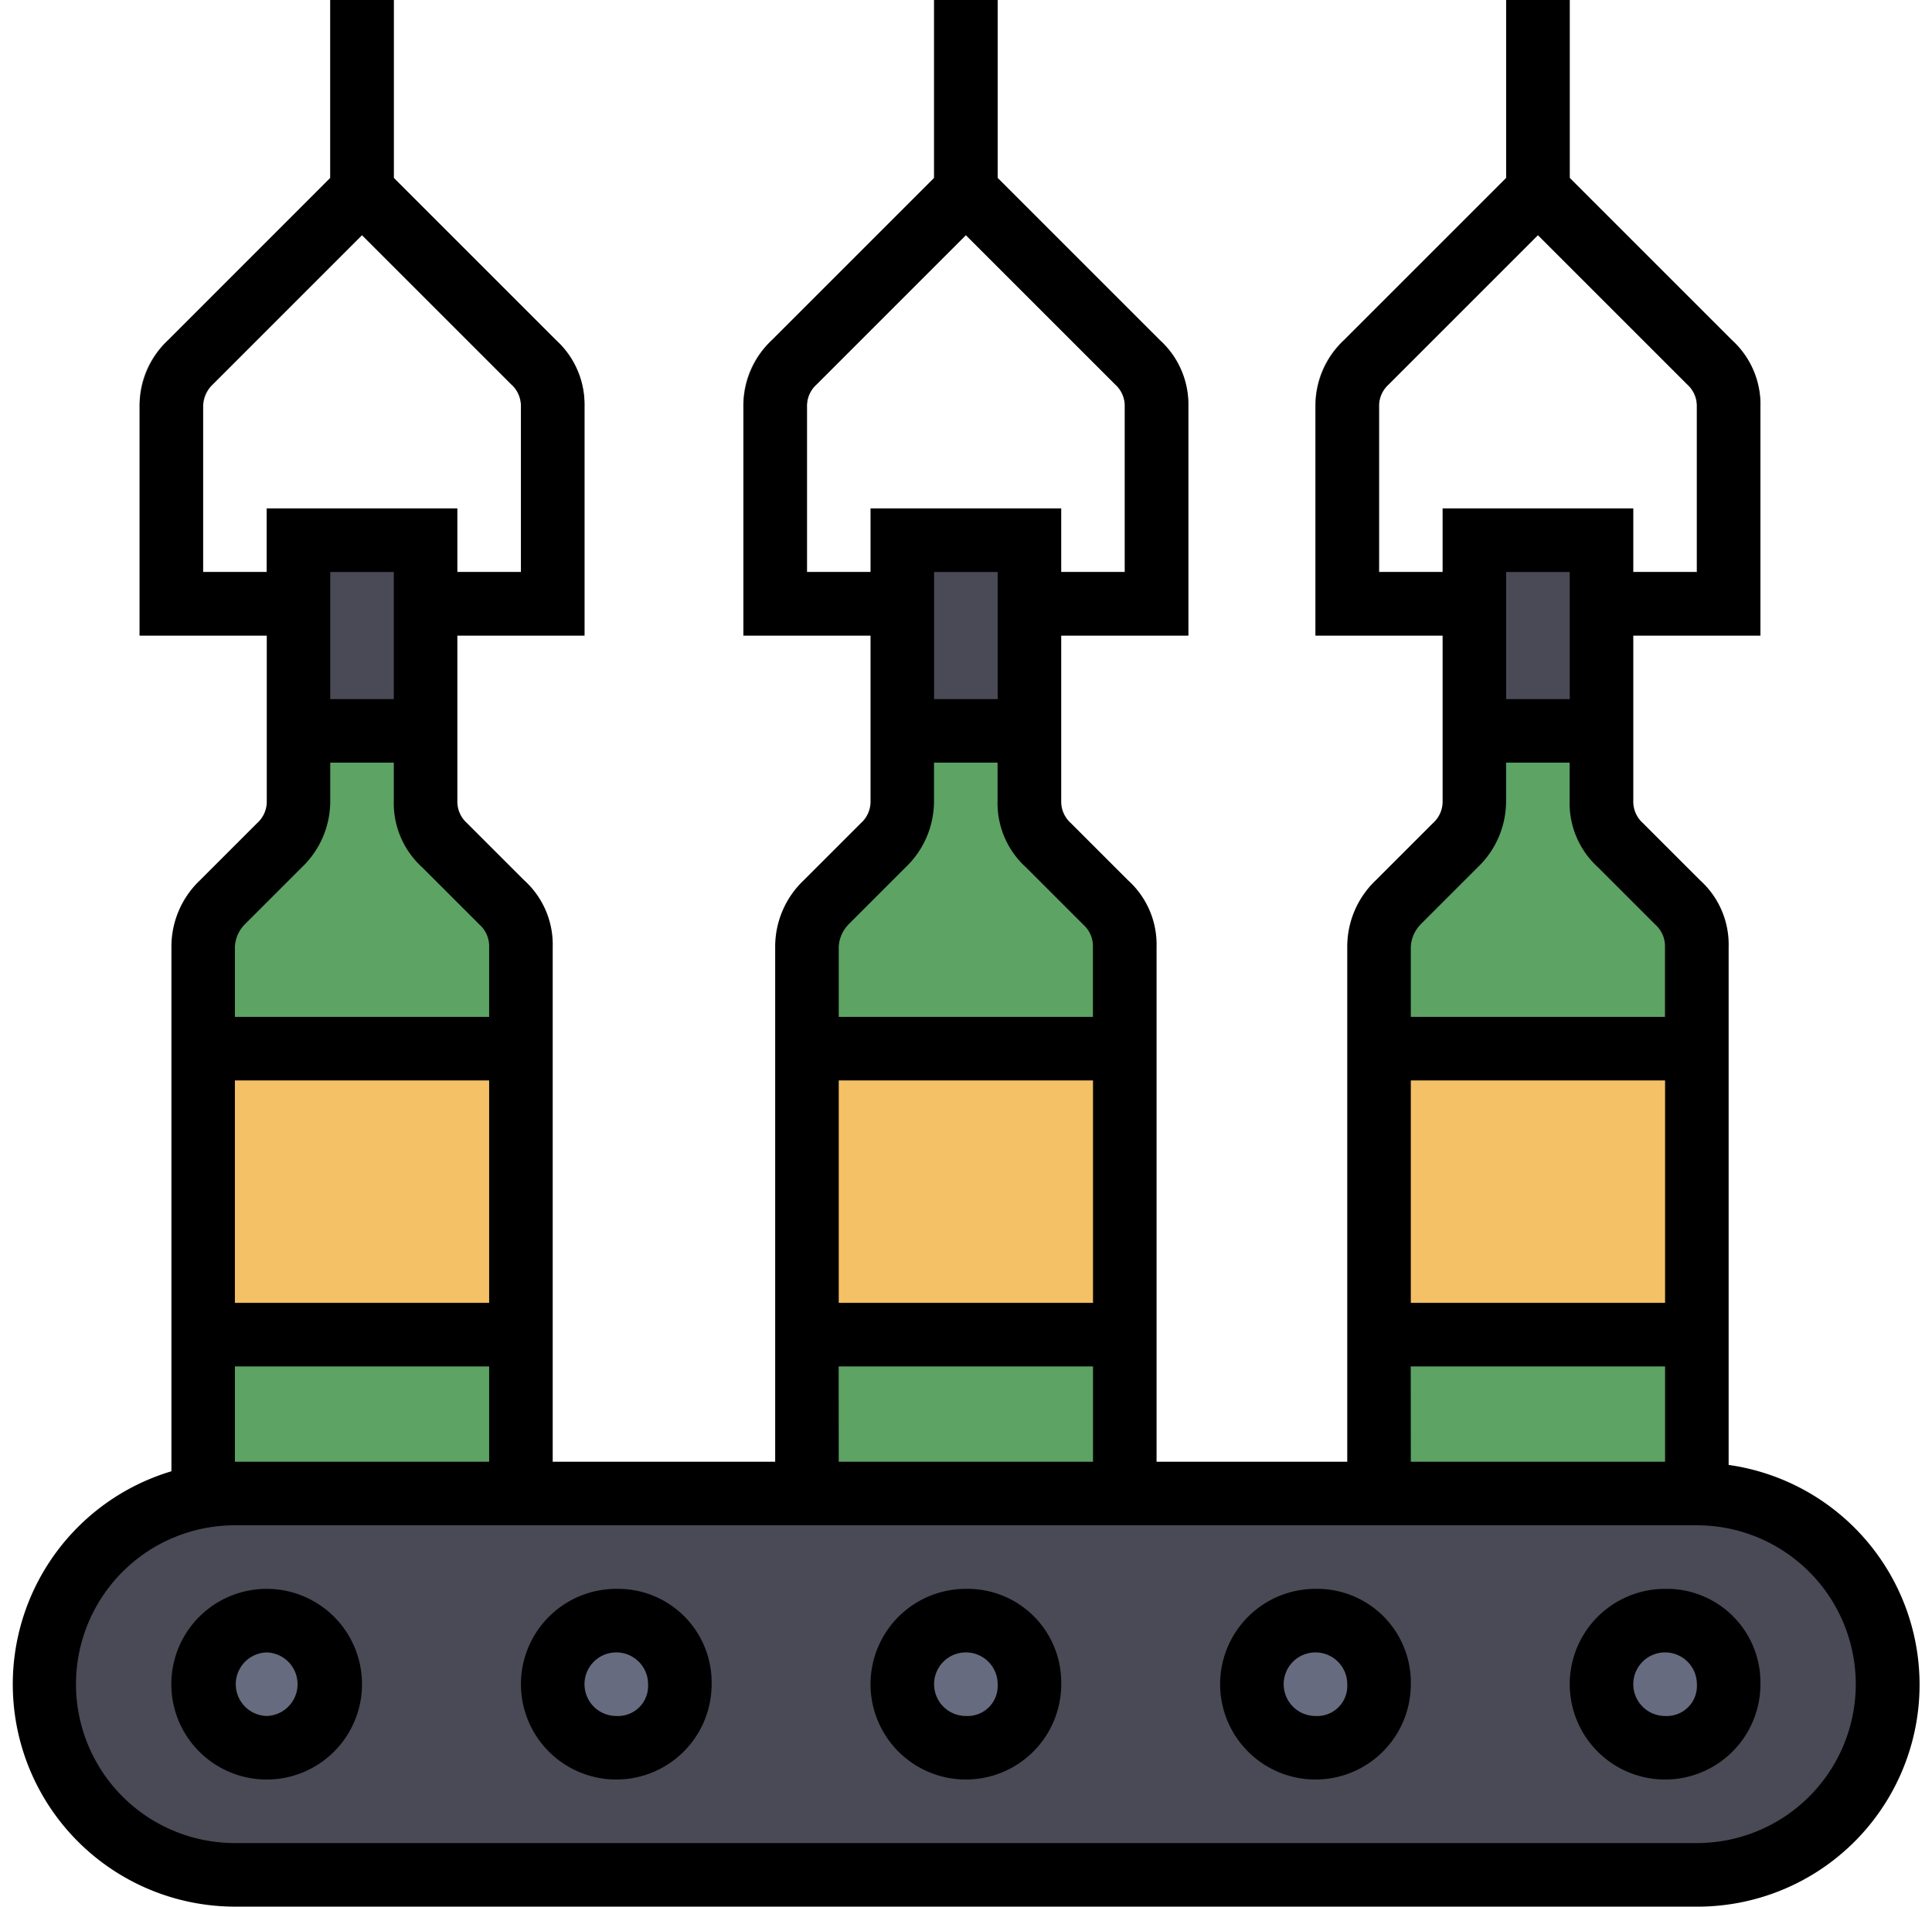 <svg xmlns="http://www.w3.org/2000/svg" xmlns:xlink="http://www.w3.org/1999/xlink" width="77" height="76" viewBox="0 0 77 76">
  <defs>
    <clipPath id="clip-path">
      <rect id="Rectángulo_307014" data-name="Rectángulo 307014" width="77" height="76" transform="translate(614 1801)" fill="#583cb6"/>
    </clipPath>
  </defs>
  <g id="Enmascarar_grupo_878437" data-name="Enmascarar grupo 878437" transform="translate(-614 -1801)" clip-path="url(#clip-path)">
    <g id="produccion" transform="translate(614.505 1801)">
      <path id="Trazado_632021" data-name="Trazado 632021" d="M67.123,59.533H8.857a7.6,7.6,0,1,0,0,15.2H67.123a7.6,7.6,0,1,0,0-15.2Zm0,0" fill="#4a4a56"/>
      <g id="Grupo_962114" data-name="Grupo 962114">
        <path id="Trazado_632022" data-name="Trazado 632022" d="M12.657,67.133A2.533,2.533,0,1,1,10.123,64.6,2.533,2.533,0,0,1,12.657,67.133Zm0,0" fill="#676b7f"/>
        <path id="Trazado_632023" data-name="Trazado 632023" d="M26.59,67.133A2.533,2.533,0,1,1,24.057,64.6,2.533,2.533,0,0,1,26.59,67.133Zm0,0" fill="#676b7f"/>
        <path id="Trazado_632024" data-name="Trazado 632024" d="M40.523,67.133A2.533,2.533,0,1,1,37.99,64.6,2.533,2.533,0,0,1,40.523,67.133Zm0,0" fill="#676b7f"/>
        <path id="Trazado_632025" data-name="Trazado 632025" d="M54.457,67.133A2.533,2.533,0,1,1,51.923,64.6,2.533,2.533,0,0,1,54.457,67.133Zm0,0" fill="#676b7f"/>
        <path id="Trazado_632026" data-name="Trazado 632026" d="M68.39,67.133A2.533,2.533,0,1,1,65.857,64.6,2.533,2.533,0,0,1,68.39,67.133Zm0,0" fill="#676b7f"/>
      </g>
      <path id="Trazado_632027" data-name="Trazado 632027" d="M36.723,0h2.533V7.6H36.723Zm0,0" fill="#878b9b"/>
      <path id="Trazado_632028" data-name="Trazado 632028" d="M46.857,25.333H40.523V22.8h3.8V16.213a1.15,1.15,0,0,0-.38-.886L37.99,9.373l-5.953,5.954a1.148,1.148,0,0,0-.38.886V22.8h3.8v2.533H29.123v-9.12a3.451,3.451,0,0,1,1.14-2.66L37.99,5.827l7.727,7.727a3.644,3.644,0,0,1,1.14,2.66Zm0,0" fill="#878b9b"/>
      <path id="Trazado_632029" data-name="Trazado 632029" d="M43.563,35.973l-2.28-2.28a2.5,2.5,0,0,1-.76-1.773V21.533H35.457V31.92a2.5,2.5,0,0,1-.76,1.773l-2.28,2.28a2.5,2.5,0,0,0-.76,1.773V59.533H44.323V37.746a2.5,2.5,0,0,0-.76-1.773Zm0,0" fill="#5da364"/>
      <path id="Trazado_632030" data-name="Trazado 632030" d="M35.457,21.533h5.067v7.6H35.457Zm0,0" fill="#4a4a56"/>
      <path id="Trazado_632031" data-name="Trazado 632031" d="M31.657,41.8H44.323V53.2H31.657Zm0,0" fill="#f4c167"/>
      <path id="Trazado_632032" data-name="Trazado 632032" d="M59.523,0h2.533V7.6H59.523Zm0,0" fill="#878b9b"/>
      <path id="Trazado_632033" data-name="Trazado 632033" d="M69.657,25.333H63.323V22.8h3.8V16.213a1.15,1.15,0,0,0-.38-.886L60.79,9.373l-5.953,5.954a1.148,1.148,0,0,0-.38.886V22.8h3.8v2.533H51.923v-9.12a3.451,3.451,0,0,1,1.14-2.66L60.79,5.827l7.727,7.727a3.644,3.644,0,0,1,1.14,2.66Zm0,0" fill="#878b9b"/>
      <path id="Trazado_632034" data-name="Trazado 632034" d="M66.363,35.973l-2.28-2.28a2.5,2.5,0,0,1-.76-1.773V21.533H58.257V31.92a2.5,2.5,0,0,1-.76,1.773l-2.28,2.28a2.5,2.5,0,0,0-.76,1.773V59.533H67.123V37.746a2.5,2.5,0,0,0-.76-1.773Zm0,0" fill="#5da364"/>
      <path id="Trazado_632035" data-name="Trazado 632035" d="M58.257,21.533h5.067v7.6H58.257Zm0,0" fill="#4a4a56"/>
      <path id="Trazado_632036" data-name="Trazado 632036" d="M54.457,41.8H67.123V53.2H54.457Zm0,0" fill="#f4c167"/>
      <path id="Trazado_632037" data-name="Trazado 632037" d="M12.657,0H15.19V7.6H12.657Zm0,0" fill="#878b9b"/>
      <path id="Trazado_632038" data-name="Trazado 632038" d="M22.79,25.333H16.457V22.8h3.8V16.213a1.15,1.15,0,0,0-.38-.886L13.923,9.373,7.971,15.327a1.367,1.367,0,0,0-.38.886V22.8h3.8v2.533H5.057v-9.12a3.451,3.451,0,0,1,1.14-2.66l7.727-7.727,7.727,7.727a3.644,3.644,0,0,1,1.14,2.66Zm0,0" fill="#878b9b"/>
      <path id="Trazado_632039" data-name="Trazado 632039" d="M19.5,35.973l-2.28-2.28a2.5,2.5,0,0,1-.76-1.773V21.533H11.39V31.92a2.5,2.5,0,0,1-.76,1.773l-2.28,2.28a2.5,2.5,0,0,0-.76,1.773V59.533H20.257V37.746a2.5,2.5,0,0,0-.76-1.773Zm0,0" fill="#5da364"/>
      <path id="Trazado_632040" data-name="Trazado 632040" d="M11.39,21.533h5.067v7.6H11.39Zm0,0" fill="#4a4a56"/>
      <path id="Trazado_632041" data-name="Trazado 632041" d="M7.59,41.8H20.257V53.2H7.59Zm0,0" fill="#f4c167"/>
      <path id="Trazado_632042" data-name="Trazado 632042" d="M68.39,58.393V37.746a3.449,3.449,0,0,0-1.14-2.66l-2.28-2.28a1.148,1.148,0,0,1-.38-.886V25.333h5.067v-9.12a3.449,3.449,0,0,0-1.14-2.66l-6.46-6.46V0H59.523V7.094l-6.46,6.46a3.646,3.646,0,0,0-1.14,2.66v9.12H56.99V31.92a1.15,1.15,0,0,1-.38.886l-2.28,2.28a3.646,3.646,0,0,0-1.14,2.66v20.52h-7.6V37.746a3.449,3.449,0,0,0-1.14-2.66l-2.28-2.28a1.148,1.148,0,0,1-.38-.886V25.333h5.067v-9.12a3.449,3.449,0,0,0-1.14-2.66l-6.46-6.46V0H36.723V7.094l-6.46,6.46a3.646,3.646,0,0,0-1.14,2.66v9.12H34.19V31.92a1.15,1.15,0,0,1-.38.886l-2.28,2.28a3.646,3.646,0,0,0-1.14,2.66v20.52H21.523V37.746a3.449,3.449,0,0,0-1.14-2.66l-2.28-2.28a1.148,1.148,0,0,1-.38-.886V25.333H22.79v-9.12a3.449,3.449,0,0,0-1.14-2.66l-6.46-6.46V0H12.657V7.094L6.2,13.554a3.646,3.646,0,0,0-1.14,2.66v9.12h5.067V31.92a1.15,1.15,0,0,1-.38.886l-2.28,2.28a3.646,3.646,0,0,0-1.14,2.66v20.9A8.863,8.863,0,0,0,8.857,76H67.123A8.847,8.847,0,0,0,68.39,58.393Zm-2.533-6.46H55.723V43.067H65.857ZM54.457,22.8V16.213a1.148,1.148,0,0,1,.38-.886L60.79,9.373l5.954,5.954a1.15,1.15,0,0,1,.38.886V22.8H64.59V20.267h-7.6V22.8Zm7.6,5.067H59.523V22.8h2.533ZM56.1,36.86l2.28-2.28a3.644,3.644,0,0,0,1.14-2.66V30.4h2.533v1.52a3.451,3.451,0,0,0,1.14,2.66l2.28,2.28a1.15,1.15,0,0,1,.38.886v2.787H55.723V37.746a1.367,1.367,0,0,1,.38-.886Zm-.38,17.606H65.857v3.8H55.723ZM43.057,51.933H32.923V43.067H43.057ZM31.657,22.8V16.213a1.148,1.148,0,0,1,.38-.886L37.99,9.373l5.954,5.954a1.15,1.15,0,0,1,.38.886V22.8H41.79V20.267h-7.6V22.8Zm7.6,5.067H36.723V22.8h2.533ZM33.3,36.86l2.28-2.28a3.644,3.644,0,0,0,1.14-2.66V30.4h2.533v1.52a3.451,3.451,0,0,0,1.14,2.66l2.28,2.28a1.15,1.15,0,0,1,.38.886v2.787H32.923V37.746a1.367,1.367,0,0,1,.38-.886Zm-.38,17.606H43.057v3.8H32.923ZM18.99,51.933H8.857V43.067H18.99ZM7.59,22.8V16.213a1.148,1.148,0,0,1,.38-.886l5.953-5.954,5.954,5.954a1.15,1.15,0,0,1,.38.886V22.8H17.723V20.267h-7.6V22.8Zm7.6,5.067H12.657V22.8H15.19ZM9.237,36.86l2.28-2.28a3.644,3.644,0,0,0,1.14-2.66V30.4H15.19v1.52a3.451,3.451,0,0,0,1.14,2.66l2.28,2.28a1.15,1.15,0,0,1,.38.886v2.787H8.857V37.746a1.367,1.367,0,0,1,.38-.886Zm-.38,17.606H18.99v3.8H8.857Zm58.267,19H8.857a6.333,6.333,0,0,1,0-12.667H67.123a6.333,6.333,0,1,1,0,12.667Zm0,0"/>
      <path id="Trazado_632043" data-name="Trazado 632043" d="M10.123,63.333a3.8,3.8,0,1,0,0,7.6,3.8,3.8,0,1,0,0-7.6Zm0,5.067a1.267,1.267,0,0,1,0-2.533,1.267,1.267,0,0,1,0,2.533Zm0,0"/>
      <path id="Trazado_632044" data-name="Trazado 632044" d="M24.057,63.333a3.8,3.8,0,1,0,3.8,3.8A3.732,3.732,0,0,0,24.057,63.333Zm0,5.067a1.267,1.267,0,1,1,1.267-1.267A1.2,1.2,0,0,1,24.057,68.4Zm0,0"/>
      <path id="Trazado_632045" data-name="Trazado 632045" d="M37.99,63.333a3.8,3.8,0,1,0,3.8,3.8A3.732,3.732,0,0,0,37.99,63.333Zm0,5.067a1.267,1.267,0,1,1,1.267-1.267A1.2,1.2,0,0,1,37.99,68.4Zm0,0"/>
      <path id="Trazado_632046" data-name="Trazado 632046" d="M51.923,63.333a3.8,3.8,0,1,0,3.8,3.8A3.732,3.732,0,0,0,51.923,63.333Zm0,5.067a1.267,1.267,0,1,1,1.267-1.267A1.2,1.2,0,0,1,51.923,68.4Zm0,0"/>
      <path id="Trazado_632047" data-name="Trazado 632047" d="M65.857,63.333a3.8,3.8,0,1,0,3.8,3.8A3.732,3.732,0,0,0,65.857,63.333Zm0,5.067a1.267,1.267,0,1,1,1.267-1.267A1.2,1.2,0,0,1,65.857,68.4Zm0,0"/>
    </g>
  </g>
</svg>
